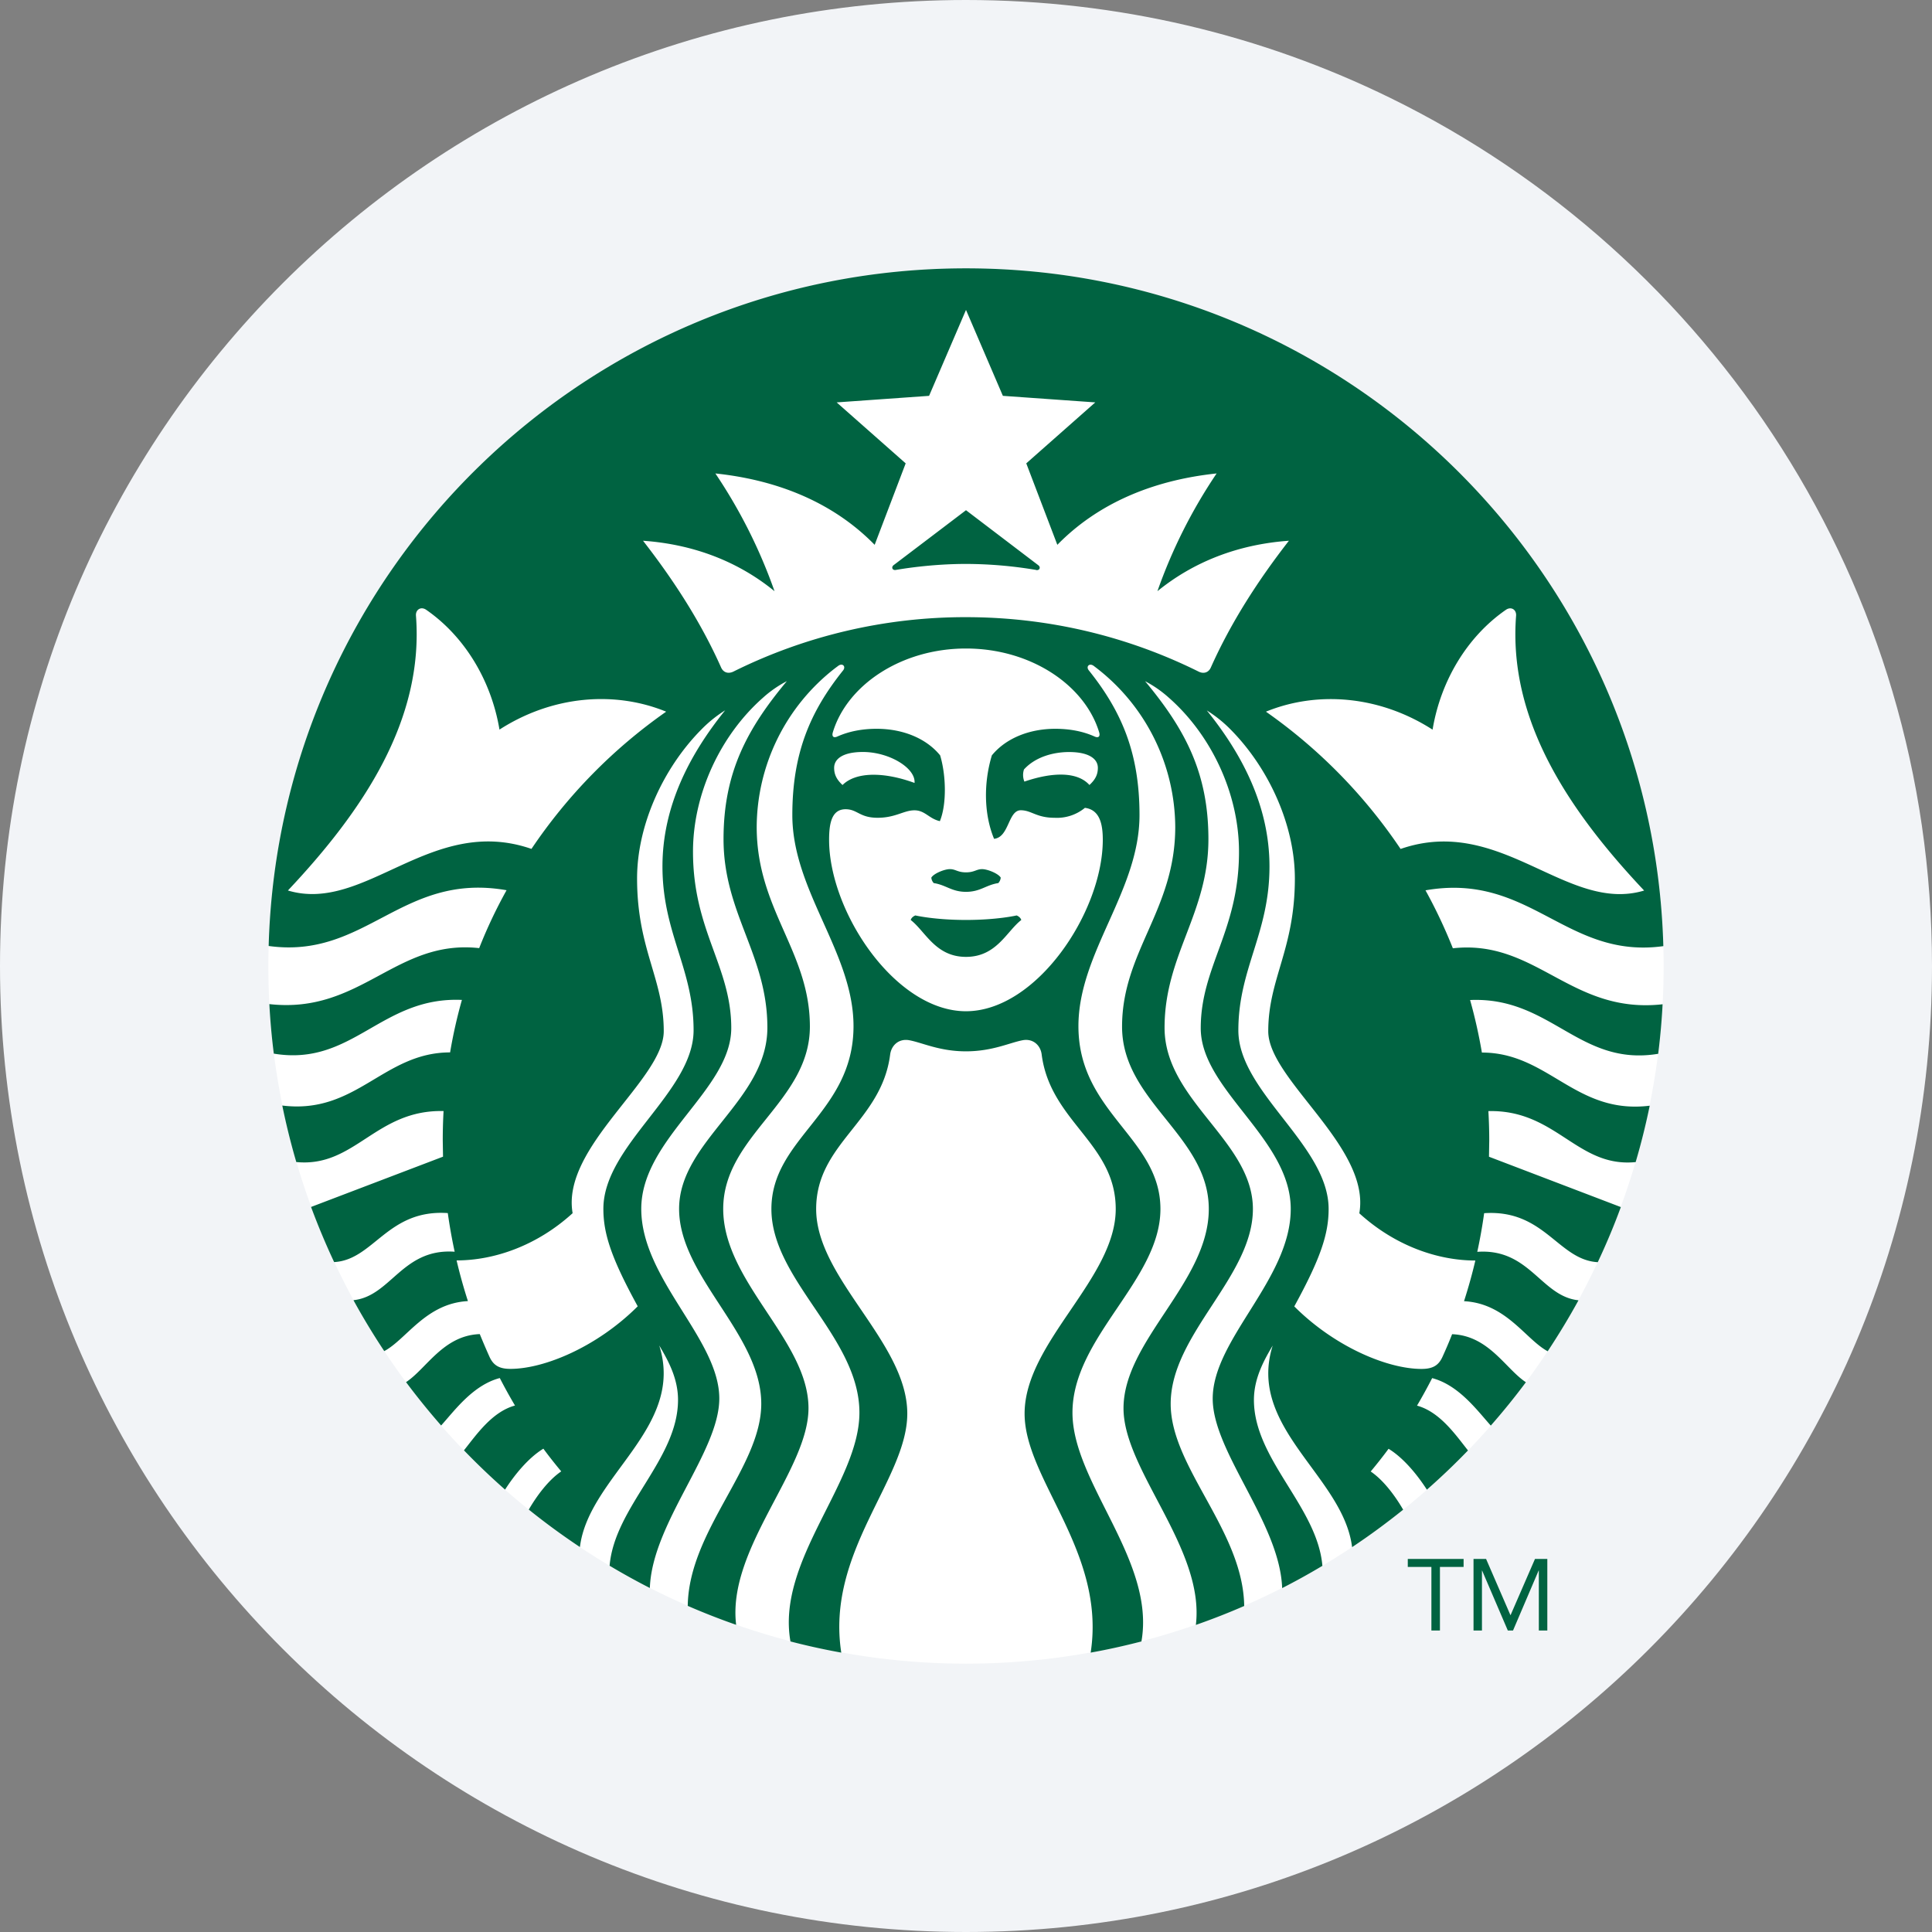 <svg width="36" height="36" xmlns="http://www.w3.org/2000/svg"><rect width="100%" height="100%" fill="#808080" stroke="none"/><g fill="none"><path d="M18 0c2.837 0 5.52.656 7.907 1.825C31.884 4.753 36 10.895 36 18c0 9.942-8.058 18-18 18-9.94 0-18-8.057-18-18C0 8.06 8.06 0 18 0z" fill="#F2F4F7"/><g transform="translate(5 5)"><circle fill="#FFF" cx="13" cy="13" r="13"/><path d="M14.307 5.62A7.949 7.949 0 0 0 13 5.508c-.644 0-1.193.092-1.307.112-.066.012-.09-.052-.041-.09A1326.6 1326.6 0 0 0 13 4.507l1.347 1.025c.05.037.026.101-.04.09zm-2.25 6.438s-.07.024-.087.085c.273.21.46.687 1.03.687.57 0 .757-.477 1.03-.687-.018-.061-.087-.085-.087-.085s-.356.084-.943.084-.943-.084-.943-.084zm.642-.863c-.102 0-.302.083-.345.158a.167.167 0 0 0 .045.102c.23.035.334.163.601.163.268 0 .371-.128.602-.163a.17.17 0 0 0 .045-.102c-.043-.075-.243-.157-.346-.158-.108 0-.143.06-.301.06s-.193-.06-.3-.06zm13.281 2.518c-.016.31-.044.619-.082.923-1.472.244-1.998-1.068-3.505-1.002.09.32.163.646.22.979 1.243-.001 1.743 1.161 3.127.99-.073.355-.16.706-.262 1.051-1.093.108-1.479-.98-2.744-.95.01.18.016.363.016.547l-.005.303 2.457.938c-.128.35-.272.692-.43 1.027-.738-.041-.993-.989-2.117-.913a9.841 9.841 0 0 1-.128.72c.977-.069 1.187.83 1.886.903-.178.325-.37.641-.574.95-.414-.223-.773-.892-1.559-.933.08-.25.151-.501.211-.758-.697 0-1.493-.271-2.162-.88.217-1.233-1.697-2.489-1.697-3.392 0-.98.496-1.524.496-2.846 0-.982-.476-2.046-1.195-2.774a2.401 2.401 0 0 0-.446-.358c.66.817 1.168 1.786 1.168 2.908 0 1.246-.58 1.903-.58 3.053 0 1.149 1.682 2.143 1.682 3.328 0 .466-.15.922-.64 1.816.754.754 1.737 1.165 2.371 1.165.206 0 .317-.063.39-.224.064-.14.124-.28.18-.423.684.026.997.647 1.375.895-.207.278-.425.547-.654.808-.253-.281-.594-.753-1.093-.885a9.804 9.804 0 0 1-.282.513c.429.117.723.55.95.835-.245.254-.5.497-.766.731-.166-.258-.424-.585-.714-.762a9.057 9.057 0 0 1-.333.423c.246.167.463.467.605.712-.307.246-.624.48-.952.698-.162-1.32-1.964-2.225-1.479-3.757-.16.27-.35.608-.35 1.014 0 1.11 1.182 1.99 1.276 3.091a12.86 12.86 0 0 1-.75.415c-.043-1.211-1.294-2.537-1.294-3.53 0-1.11 1.454-2.225 1.454-3.535s-1.677-2.218-1.677-3.369c0-1.15.713-1.811.713-3.286 0-1.08-.513-2.172-1.306-2.87a2.152 2.152 0 0 0-.444-.309c.747.897 1.18 1.71 1.18 2.944 0 1.386-.817 2.156-.817 3.513 0 1.358 1.646 2.112 1.646 3.378 0 1.265-1.532 2.331-1.532 3.631 0 1.183 1.35 2.363 1.37 3.766-.295.129-.595.246-.901.353.171-1.418-1.348-2.88-1.348-4.036 0-1.264 1.589-2.351 1.589-3.714 0-1.364-1.616-1.998-1.616-3.398 0-1.4.991-2.174.991-3.72a3.769 3.769 0 0 0-1.464-2.96l-.055-.042c-.082-.06-.15.012-.091.084.615.769.944 1.545.944 2.696 0 1.414-1.138 2.563-1.138 3.933 0 1.617 1.528 2.08 1.528 3.407 0 1.326-1.639 2.387-1.639 3.795 0 1.306 1.551 2.756 1.285 4.263-.31.08-.626.151-.946.208.29-1.877-1.231-3.225-1.231-4.453 0-1.33 1.698-2.514 1.698-3.813 0-1.226-1.219-1.626-1.38-2.88-.021-.17-.159-.298-.348-.266-.247.045-.565.208-1.063.208s-.815-.164-1.063-.208c-.19-.031-.326.096-.349.266-.16 1.254-1.379 1.654-1.379 2.88 0 1.299 1.698 2.483 1.698 3.813 0 1.228-1.521 2.576-1.23 4.453a12.85 12.85 0 0 1-.947-.208c-.266-1.507 1.285-2.957 1.285-4.263 0-1.408-1.64-2.47-1.64-3.795 0-1.327 1.53-1.79 1.53-3.407 0-1.37-1.14-2.518-1.14-3.933 0-1.15.33-1.927.946-2.696.057-.072-.01-.145-.092-.084l-.055.041A3.764 3.764 0 0 0 9.1 10.408c0 1.546.991 2.32.991 3.72 0 1.4-1.615 2.033-1.615 3.398 0 1.363 1.589 2.45 1.589 3.714 0 1.157-1.52 2.619-1.348 4.036a12.886 12.886 0 0 1-.902-.353c.02-1.403 1.37-2.584 1.37-3.766 0-1.3-1.531-2.366-1.531-3.631 0-1.265 1.645-2.02 1.645-3.378 0-1.357-.817-2.126-.817-3.513 0-1.234.433-2.047 1.18-2.943A2.126 2.126 0 0 0 9.218 8c-.792.698-1.305 1.79-1.305 2.87 0 1.475.713 2.136.713 3.286 0 1.151-1.677 2.059-1.677 3.37 0 1.31 1.454 2.424 1.454 3.533 0 .995-1.252 2.32-1.294 3.531a12.86 12.86 0 0 1-.75-.415c.094-1.102 1.275-1.982 1.275-3.09 0-.407-.19-.744-.35-1.014.486 1.531-1.316 2.436-1.478 3.756a13.125 13.125 0 0 1-.953-.698c.142-.244.359-.545.605-.712a8.57 8.57 0 0 1-.333-.423c-.29.177-.548.504-.714.763a13.26 13.26 0 0 1-.766-.732c.228-.285.522-.718.951-.835a9.793 9.793 0 0 1-.283-.512c-.499.131-.84.603-1.093.884a13.41 13.41 0 0 1-.654-.808c.379-.248.692-.87 1.374-.895.058.142.118.283.181.423.074.162.185.225.39.225.634 0 1.617-.412 2.372-1.166-.49-.894-.64-1.35-.64-1.816 0-1.184 1.681-2.179 1.681-3.328 0-1.15-.58-1.807-.58-3.052 0-1.123.508-2.092 1.168-2.909a2.401 2.401 0 0 0-.445.359c-.719.728-1.196 1.792-1.196 2.773 0 1.323.497 1.866.497 2.847 0 .903-1.914 2.158-1.698 3.391-.668.609-1.465.88-2.162.88.06.257.131.51.211.758-.785.042-1.144.711-1.559.932a13.089 13.089 0 0 1-.574-.949c.699-.073.91-.971 1.886-.903a9.884 9.884 0 0 1-.128-.72c-1.124-.076-1.379.873-2.118.913-.157-.335-.3-.677-.43-1.027l2.459-.937-.005-.304c0-.184.005-.366.015-.546-1.265-.03-1.65 1.057-2.744.95A13.11 13.11 0 0 1 .26 15.6c1.382.171 1.884-.99 3.127-.99.056-.333.13-.659.22-.978-1.508-.066-2.034 1.245-3.505 1.001a12.708 12.708 0 0 1-.083-.923c1.71.191 2.352-1.215 3.91-1.043.146-.372.317-.732.51-1.079-1.953-.343-2.616 1.29-4.433 1.039C.202 5.62 5.945 0 13 0s12.798 5.62 12.994 12.63c-1.817.25-2.48-1.382-4.432-1.04.192.348.362.708.51 1.08 1.556-.173 2.197 1.234 3.908 1.043zM4.307 8.595c-.154-.92-.653-1.739-1.365-2.232-.098-.068-.2-.004-.191.11.15 1.946-.987 3.635-2.386 5.12 1.441.433 2.669-1.423 4.538-.775a9.785 9.785 0 0 1 2.51-2.557c-.958-.392-2.117-.302-3.106.334zM13 7.084c-1.207 0-2.218.682-2.482 1.564-.02.067.007.111.085.076.217-.097.464-.144.732-.144.492 0 .926.18 1.183.495.113.375.123.917-.005 1.226-.203-.046-.276-.202-.474-.202-.198 0-.351.139-.687.139-.336 0-.375-.159-.596-.159-.26 0-.307.267-.307.569 0 1.345 1.236 3.195 2.55 3.195 1.315 0 2.55-1.85 2.55-3.195 0-.302-.061-.56-.333-.595a.82.82 0 0 1-.569.185c-.335 0-.428-.14-.626-.14-.238 0-.215.504-.498.532-.189-.454-.198-1.036-.041-1.555.257-.314.69-.495 1.182-.495.269 0 .517.047.732.144.079.035.106-.009.086-.076-.265-.882-1.275-1.564-2.482-1.564zm1.08 2.255a.327.327 0 0 0 .008.225c.525-.18.988-.187 1.212.063.119-.108.157-.206.157-.319 0-.174-.178-.295-.536-.295-.29 0-.628.089-.842.326zm-3.38.288c.254-.253.787-.242 1.341-.038.024-.276-.47-.577-.962-.577-.359 0-.536.121-.536.296 0 .113.038.211.157.32zm8.317-4.551c-.953.068-1.78.395-2.45.94a9.614 9.614 0 0 1 1.103-2.194c-1.213.128-2.227.572-2.968 1.33l-.579-1.518 1.286-1.136-1.722-.122L13 .775l-.688 1.601-1.722.122 1.286 1.136-.578 1.518c-.741-.758-1.755-1.202-2.968-1.33a9.665 9.665 0 0 1 1.102 2.194c-.669-.546-1.496-.873-2.45-.94.572.735 1.079 1.518 1.454 2.36.042.095.133.126.232.077A9.705 9.705 0 0 1 13 6.5c1.556 0 3.026.365 4.332 1.013.098.05.19.018.231-.077.376-.842.882-1.625 1.454-2.36zm6.619 6.518c-1.4-1.485-2.536-3.174-2.386-5.12.01-.114-.093-.179-.191-.11-.712.493-1.212 1.311-1.365 2.232-.99-.636-2.148-.726-3.105-.335a9.792 9.792 0 0 1 2.509 2.558c1.868-.648 3.096 1.208 4.538.775zm-3.365 12.603h-.44v1.185h-.159v-1.185h-.44v-.148h1.04v.148zm.186-.148h.234l.453 1.045h.004l.454-1.045h.23v1.333h-.158v-1.117h-.004l-.477 1.117h-.097l-.479-1.117h-.003v1.117h-.157V24.05z" fill="#006341"/></g></g></svg>